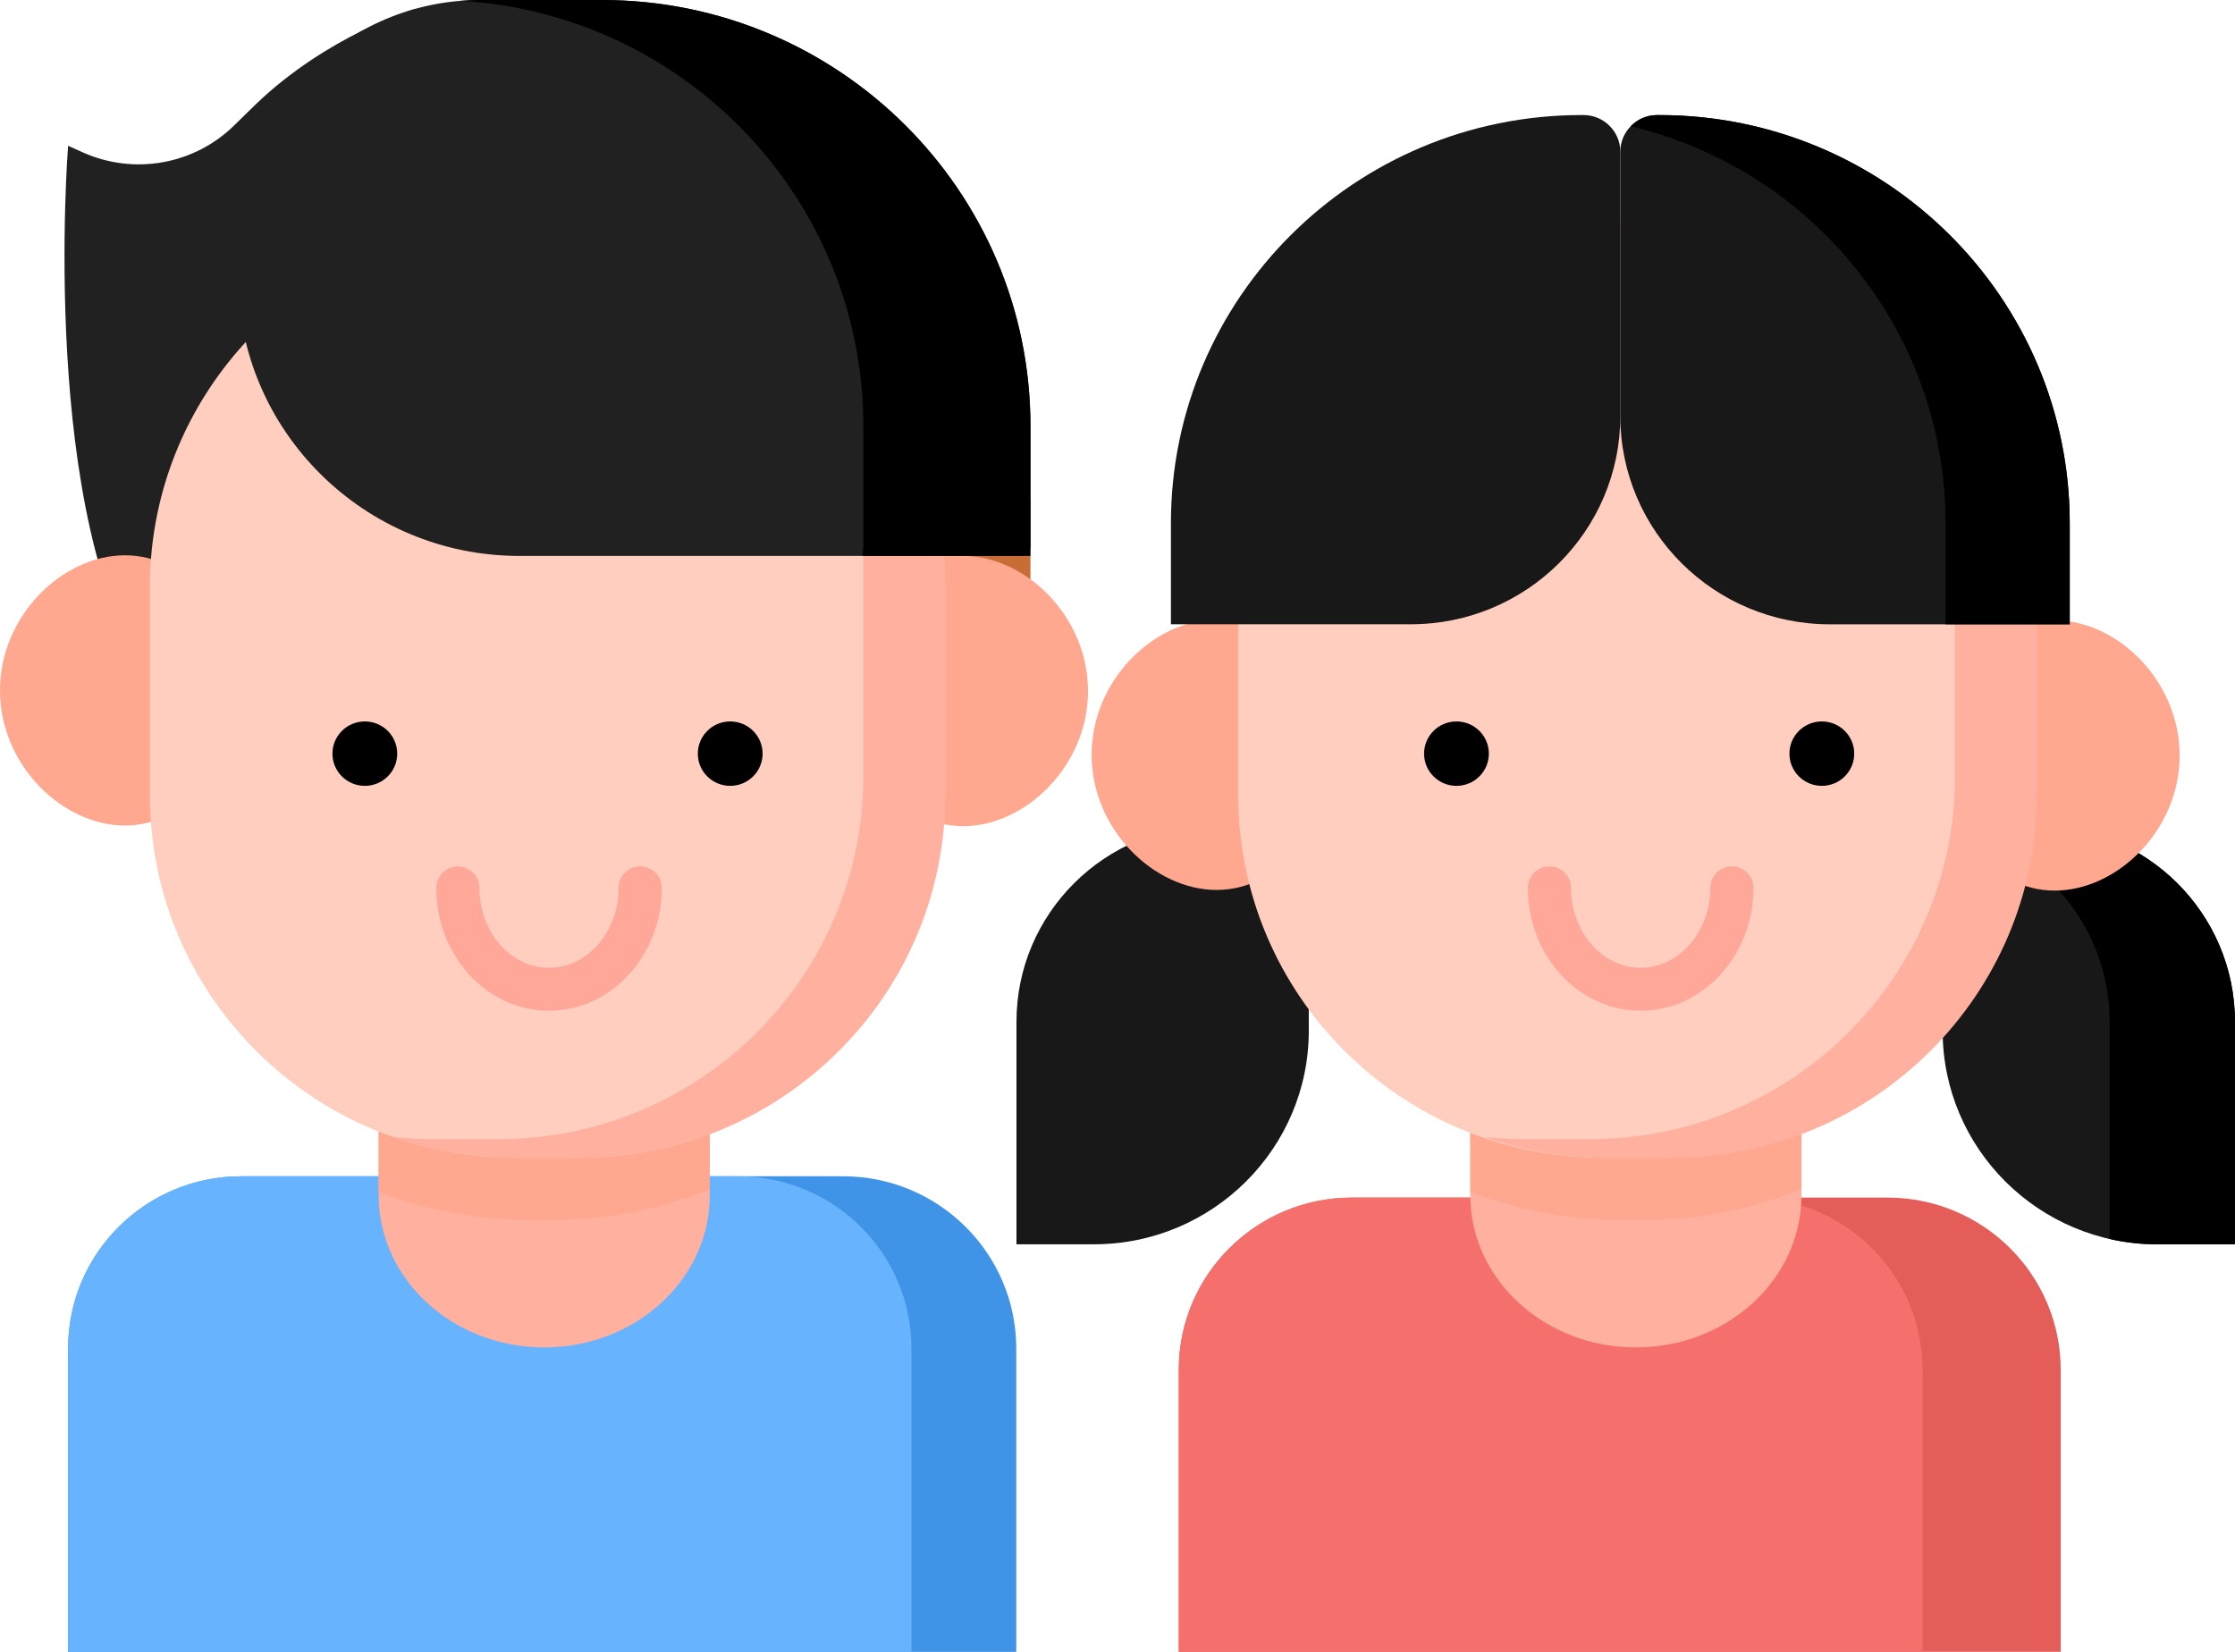 <svg width="138" height="102" viewBox="0 0 138 102" fill="none" xmlns="http://www.w3.org/2000/svg">
<g clip-path="url(#clip0_286_2004)">
<path d="M14.897 72.634H52.055C57.956 72.634 62.748 77.398 62.748 83.265V102.003H4.204V83.265C4.204 77.398 8.995 72.634 14.897 72.634Z" fill="#3F94E8"/>
<path d="M14.897 72.634H45.583C51.484 72.634 56.276 77.398 56.276 83.265V102.003H4.204V83.265C4.204 77.398 8.995 72.634 14.897 72.634Z" fill="#67B3FE"/>
<path d="M4.205 9C4.205 9 2.368 32.104 9.253 41.949L28.839 17.164L25.564 0.57C25.564 0.57 20.203 2.181 15.758 6.474C15.295 6.921 14.871 7.336 14.485 7.717C12.021 10.163 8.293 10.833 5.118 9.411L4.198 9H4.205Z" fill="#212121"/>
<path d="M14.694 42.632C14.694 47.239 11.567 50.975 7.712 50.975C3.858 50.975 0 47.243 0 42.632C0 38.021 3.854 34.289 7.712 34.289C11.57 34.289 14.694 38.024 14.694 42.632Z" fill="#FFA78F"/>
<path d="M63.625 30.911H57.83V37.374H63.625V30.911Z" fill="#C86D36"/>
<path d="M52.485 42.672C52.485 47.279 55.613 51.015 59.467 51.015C63.325 51.015 67.18 47.279 67.18 42.672C67.18 38.064 63.325 34.328 59.467 34.328C55.61 34.328 52.485 38.064 52.485 42.672Z" fill="#FFA78F"/>
<path d="M59.731 34.328H57.57V35.107H59.731V34.328Z" fill="#FFA78F"/>
<path d="M43.826 61.128V73.814C43.826 78.999 39.248 83.202 33.603 83.202C27.958 83.202 23.38 78.999 23.38 73.814V61.128C23.38 55.947 27.958 51.744 33.603 51.744C36.427 51.744 38.981 52.795 40.832 54.492C42.679 56.193 43.822 58.539 43.822 61.128H43.826Z" fill="#FFB09E"/>
<path d="M43.826 65.169V73.43C40.808 74.653 37.471 75.333 33.96 75.333H32.826C29.475 75.333 26.284 74.716 23.38 73.596V65.169C23.38 59.988 27.958 55.785 33.603 55.785C36.427 55.785 38.981 56.836 40.832 58.533C42.679 60.234 43.822 62.581 43.822 65.169H43.826Z" fill="#FFA78F"/>
<path d="M35.821 13.852H31.79C19.343 13.852 9.253 23.884 9.253 36.257V49.086C9.253 61.459 19.343 71.49 31.79 71.49H35.821C48.267 71.49 58.357 61.459 58.357 49.086V36.257C58.357 23.884 48.267 13.852 35.821 13.852Z" fill="#FFCEBF"/>
<path d="M58.361 36.261V49.086C58.361 61.46 48.268 71.49 35.821 71.49H31.793C29.146 71.49 26.605 71.036 24.244 70.201C25.064 70.294 25.898 70.34 26.745 70.34H30.773C43.22 70.34 53.309 60.309 53.309 47.935V35.107C53.309 25.365 47.054 17.074 38.318 13.988C49.592 15.225 58.361 24.722 58.361 36.261Z" fill="#FFB09E"/>
<path d="M29.666 0H37.161C51.769 0 63.626 11.791 63.626 26.31V33.695C63.626 34.043 63.339 34.328 62.989 34.328H32.066C22.477 34.328 14.691 26.588 14.691 17.055V14.887C14.695 6.673 21.403 0 29.666 0Z" fill="#212121"/>
<path d="M63.625 26.306V34.328H53.265C53.265 33.874 53.305 34.043 53.305 33.695V26.31C53.305 12.318 42.316 0.872 28.448 0.05C28.852 0.017 29.259 0 29.669 0H37.164C51.778 0 63.625 11.777 63.625 26.306Z" fill="black"/>
<path d="M22.527 48.526C23.632 48.526 24.527 47.635 24.527 46.537C24.527 45.438 23.632 44.548 22.527 44.548C21.422 44.548 20.526 45.438 20.526 46.537C20.526 47.635 21.422 48.526 22.527 48.526Z" fill="black"/>
<path d="M45.087 48.526C46.191 48.526 47.087 47.635 47.087 46.537C47.087 45.438 46.191 44.548 45.087 44.548C43.982 44.548 43.086 45.438 43.086 46.537C43.086 47.635 43.982 48.526 45.087 48.526Z" fill="black"/>
<path d="M33.9 62.411C30.059 62.411 26.935 59.01 26.935 54.827C26.935 54.094 27.531 53.501 28.268 53.501C29.005 53.501 29.602 54.094 29.602 54.827C29.602 57.548 31.529 59.759 33.9 59.759C36.271 59.759 38.198 57.545 38.198 54.827C38.198 54.094 38.795 53.501 39.532 53.501C40.268 53.501 40.865 54.094 40.865 54.827C40.865 59.01 37.741 62.411 33.9 62.411Z" fill="#FFA799"/>
<path d="M67.543 76.834H62.762V63.091C62.762 56.405 68.224 50.975 74.949 50.975H80.811V63.644C80.811 70.924 74.865 76.834 67.543 76.834Z" fill="#181818"/>
<path d="M83.477 73.95H116.544C122.445 73.95 127.237 78.714 127.237 84.581V102H72.784V84.581C72.784 78.714 77.576 73.95 83.477 73.95Z" fill="#E45D59"/>
<path d="M83.477 73.95H108.014C113.916 73.95 118.707 78.714 118.707 84.581V102H72.784V84.581C72.784 78.714 77.576 73.95 83.477 73.95Z" fill="#F5706C"/>
<path d="M82.098 46.609C82.098 51.217 78.97 54.953 75.116 54.953C71.261 54.953 67.403 51.217 67.403 46.609C67.403 42.002 71.258 38.266 75.116 38.266C78.973 38.266 82.098 42.002 82.098 46.609Z" fill="#FFA78F"/>
<path d="M119.948 50.978H125.81C132.535 50.978 137.997 56.408 137.997 63.094V76.837H133.215C125.893 76.837 119.948 70.927 119.948 63.648V50.978Z" fill="#181818"/>
<path d="M138 63.094V76.837H133.218C132.201 76.837 131.211 76.725 130.257 76.506V63.094C130.257 57.038 125.786 52.019 119.951 51.121V50.978H125.813C132.545 50.978 138 56.401 138 63.094Z" fill="black"/>
<path d="M119.888 46.65C119.888 51.257 123.015 54.993 126.87 54.993C130.728 54.993 134.582 51.257 134.582 46.65C134.582 42.042 130.728 38.306 126.87 38.306C123.012 38.306 119.888 42.042 119.888 46.65Z" fill="#FFA78F"/>
<path d="M111.229 61.128V73.814C111.229 78.999 106.651 83.202 101.006 83.202C95.361 83.202 90.783 78.999 90.783 73.814V61.128C90.783 55.947 95.361 51.744 101.006 51.744C103.83 51.744 106.384 52.795 108.235 54.492C110.082 56.193 111.226 58.539 111.226 61.128H111.229Z" fill="#FFB09E"/>
<path d="M111.229 65.169V73.43C108.212 74.653 104.874 75.333 101.363 75.333H100.229C96.878 75.333 93.687 74.716 90.783 73.596V65.169C90.783 59.988 95.361 55.785 101.006 55.785C103.83 55.785 106.384 56.836 108.235 58.533C110.082 60.234 111.226 62.581 111.226 65.169H111.229Z" fill="#FFA78F"/>
<path d="M103.02 13.852H98.989C86.542 13.852 76.452 23.884 76.452 36.257V49.086C76.452 61.459 86.542 71.49 98.989 71.49H103.02C115.466 71.49 125.556 61.459 125.556 49.086V36.257C125.556 23.884 115.466 13.852 103.02 13.852Z" fill="#FFCEBF"/>
<path d="M125.763 36.261V49.086C125.763 61.46 115.67 71.49 103.223 71.49H99.195C96.548 71.49 94.007 71.036 91.647 70.201C92.467 70.294 93.3 70.34 94.147 70.34H98.175C110.622 70.34 120.712 60.309 120.712 47.935V35.107C120.712 25.365 114.456 17.074 105.721 13.988C116.994 15.225 125.763 24.722 125.763 36.261Z" fill="#FFB09E"/>
<path d="M89.929 48.526C91.034 48.526 91.93 47.635 91.93 46.537C91.93 45.438 91.034 44.548 89.929 44.548C88.824 44.548 87.929 45.438 87.929 46.537C87.929 47.635 88.824 48.526 89.929 48.526Z" fill="black"/>
<path d="M112.489 48.526C113.594 48.526 114.489 47.635 114.489 46.537C114.489 45.438 113.594 44.548 112.489 44.548C111.384 44.548 110.488 45.438 110.488 46.537C110.488 47.635 111.384 48.526 112.489 48.526Z" fill="black"/>
<path d="M101.302 62.411C97.461 62.411 94.337 59.01 94.337 54.827C94.337 54.094 94.934 53.501 95.671 53.501C96.407 53.501 97.004 54.094 97.004 54.827C97.004 57.548 98.932 59.759 101.302 59.759C103.673 59.759 105.6 57.545 105.6 54.827C105.6 54.094 106.197 53.501 106.934 53.501C107.671 53.501 108.268 54.094 108.268 54.827C108.268 59.01 105.143 62.411 101.302 62.411Z" fill="#FFA799"/>
<path d="M97.652 7.104H97.772C99.026 7.104 100.046 8.118 100.046 9.364V25.69C100.046 32.787 94.251 38.548 87.112 38.548H72.298V32.309C72.298 18.397 83.658 7.104 97.652 7.104Z" fill="#181818"/>
<path d="M127.794 38.551H112.98C105.841 38.551 100.046 32.79 100.046 25.693V9.368C100.046 8.121 101.066 7.107 102.32 7.107H102.44C116.434 7.107 127.794 18.401 127.794 32.313V38.551Z" fill="#181818"/>
<path d="M127.797 32.313V38.551H120.128V32.313C120.128 20.416 111.839 10.441 100.686 7.796C101.099 7.369 101.679 7.104 102.319 7.104H102.439C116.443 7.104 127.797 18.39 127.797 32.313Z" fill="black"/>
</g>
<defs>
<clipPath id="clip0_286_2004">
<rect width="138" height="102" fill="white"/>
</clipPath>
</defs>
</svg>
